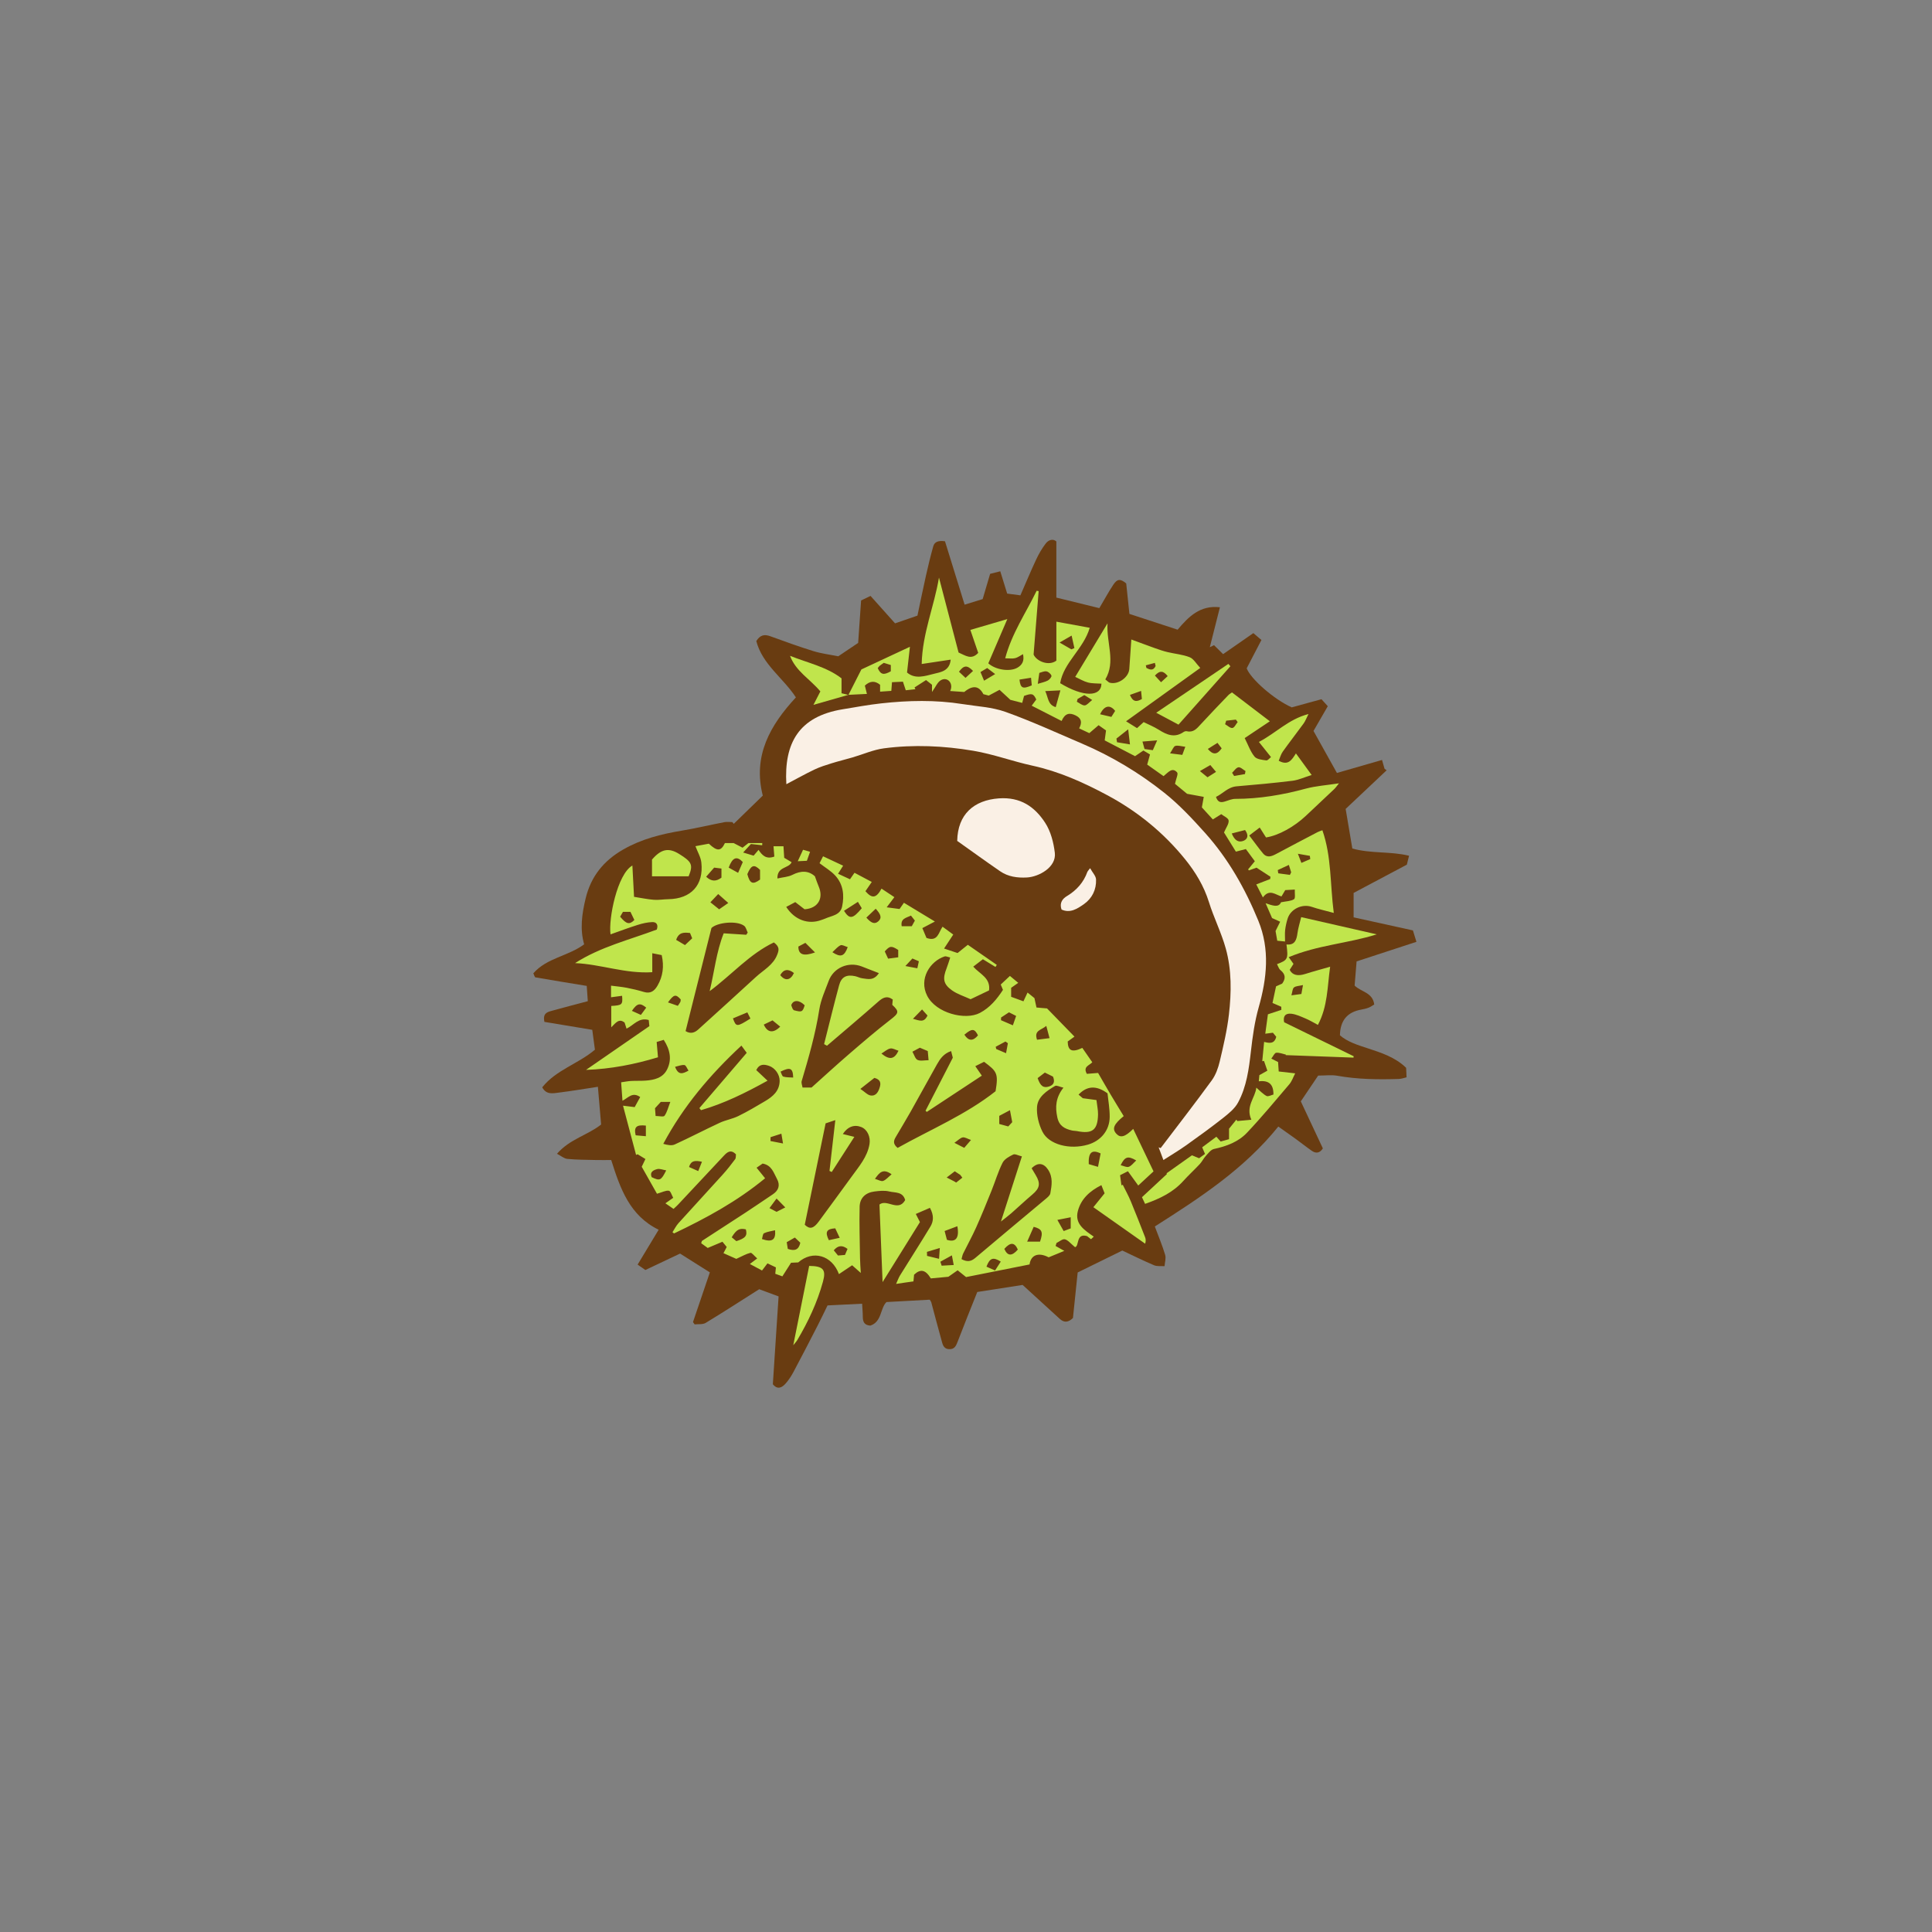 <svg version="1.1" id="svg" xmlns="http://www.w3.org/2000/svg" xmlns:xlink="http://www.w3.org/1999/xlink" x="0px" y="0px"
	 width="200px" height="200px" viewBox="0 0 200 200" enable-background="new 0 0 200 200" xml:space="preserve">
<rect x="0" y="0" width="200" height="200" fill="#808080" stroke="none"/>
<path class="stroke" fill="#693c11"  d="M141.536,108.503c-1.021-0.335-2.058-0.656-2.827-1.33c0.033-1.569,0.791-2.409,2.221-2.663
	c0.255-0.045,0.512-0.104,0.751-0.197c0.205-0.08,0.387-0.217,0.579-0.329c-0.154-1.25-1.357-1.291-2.03-1.957
	c0.066-0.819,0.135-1.661,0.204-2.503c2.095-0.686,4.138-1.354,6.195-2.026c-0.15-0.486-0.238-0.772-0.365-1.183
	c-2.018-0.445-4.095-0.902-6.138-1.352c0-0.996,0-1.82,0-2.529c1.886-1.001,3.688-1.958,5.51-2.925
	c0.061-0.247,0.116-0.466,0.229-0.923c-1.941-0.474-3.925-0.205-5.872-0.747c-0.227-1.346-0.461-2.735-0.692-4.101
	c1.43-1.347,2.836-2.672,4.243-3.998c-0.072-0.051-0.144-0.104-0.216-0.155c-0.085-0.297-0.17-0.594-0.262-0.914
	c-1.545,0.445-3.116,0.898-4.668,1.345c-0.869-1.558-1.635-2.93-2.425-4.347c0.46-0.798,0.978-1.694,1.479-2.563
	c-0.245-0.271-0.423-0.468-0.654-0.723c-1.007,0.276-2.049,0.562-3.076,0.844c-1.831-0.817-4.253-2.943-4.666-4.042
	c0.53-1.019,1.039-1.996,1.527-2.934c-0.286-0.243-0.505-0.429-0.837-0.711c-1.118,0.777-2.286,1.59-3.13,2.177
	c-0.388-0.383-0.664-0.655-0.94-0.928c-0.146,0.07-0.291,0.139-0.437,0.208c0.33-1.306,0.661-2.611,1.046-4.134
	c-2.074-0.237-3.262,1.003-4.378,2.321c-1.664-0.544-3.29-1.077-4.991-1.633c-0.105-1.001-0.218-2.081-0.331-3.154
	c-0.605-0.498-0.92-0.493-1.335,0.131c-0.493,0.743-0.918,1.53-1.448,2.427c-1.513-0.372-2.993-0.735-4.449-1.092
	c0-1.956,0-3.787,0-5.812c-0.333-0.298-0.79-0.194-1.109,0.225c-0.383,0.502-0.708,1.062-0.976,1.635
	c-0.569,1.215-1.084,2.454-1.636,3.718c-0.485-0.063-0.921-0.121-1.37-0.181c-0.236-0.761-0.463-1.494-0.715-2.308
	c-0.427,0.107-0.75,0.188-1.049,0.263c-0.275,0.929-0.521,1.76-0.773,2.614c-0.623,0.192-1.211,0.374-1.869,0.578
	c-0.709-2.29-1.375-4.443-2.031-6.562c-0.682-0.098-1.083,0.051-1.215,0.523c-0.285,1.012-0.532,2.037-0.762,3.063
	c-0.318,1.422-0.608,2.85-0.875,4.111c-0.899,0.31-1.582,0.545-2.317,0.799c-0.831-0.93-1.644-1.839-2.538-2.839
	c-0.33,0.158-0.666,0.318-0.978,0.468c-0.108,1.554-0.208,2.99-0.305,4.397c-0.727,0.489-1.427,0.959-2.06,1.384
	c-0.867-0.175-1.734-0.278-2.554-0.531c-1.509-0.467-2.997-1.006-4.481-1.547c-0.604-0.22-1.054-0.134-1.448,0.502
	c0.624,2.415,2.787,3.817,4.099,5.83c-2.672,2.886-4.477,6.049-3.427,10.167c-1.034,1.006-2.019,1.964-3.004,2.922
	c-0.05-0.06-0.101-0.121-0.151-0.18c-0.274,0-0.557-0.043-0.821,0.007c-1.484,0.286-2.956,0.639-4.446,0.886
	c-2.111,0.352-4.147,0.864-6.031,1.947c-2.018,1.16-3.334,2.77-3.887,5.064c-0.389,1.611-0.602,3.192-0.154,4.75
	c-1.675,1.243-3.87,1.401-5.26,3.001c0.092,0.187,0.136,0.405,0.215,0.418c1.725,0.302,3.455,0.581,5.313,0.885
	c0.029,0.415,0.065,0.939,0.11,1.582c-1.297,0.346-2.523,0.662-3.742,1.001c-0.452,0.125-0.946,0.257-0.747,1.142
	c1.595,0.265,3.252,0.54,4.952,0.822c0.095,0.706,0.185,1.378,0.275,2.057c-1.721,1.466-4.003,2.078-5.454,3.893
	c0.412,0.797,1.117,0.625,1.738,0.547c1.353-0.169,2.699-0.397,4.023-0.599c0.11,1.297,0.221,2.588,0.333,3.904
	c-1.377,1.101-3.226,1.489-4.569,3.03c0.423,0.218,0.736,0.498,1.074,0.531c0.963,0.093,1.936,0.091,2.906,0.114
	c0.558,0.013,1.116,0.002,1.635,0.002c0.939,2.987,1.93,5.769,4.911,7.216c-0.723,1.198-1.426,2.364-2.177,3.609
	c0.297,0.208,0.531,0.371,0.8,0.56c1.239-0.586,2.431-1.15,3.593-1.701c1.026,0.648,2.053,1.296,3.084,1.947
	c-0.591,1.741-1.169,3.443-1.747,5.145c0.057,0.08,0.114,0.16,0.171,0.24c0.385-0.045,0.841,0.027,1.142-0.155
	c1.854-1.122,3.671-2.301,5.542-3.487c0.613,0.227,1.294,0.479,2.007,0.744c-0.198,3.023-0.396,6.062-0.594,9.092
	c0.497,0.609,0.953,0.343,1.321-0.071c0.327-0.367,0.599-0.795,0.832-1.231c0.854-1.603,1.686-3.218,2.515-4.833
	c0.349-0.68,0.674-1.371,0.994-2.024c1.221-0.06,2.366-0.117,3.579-0.176c0.027,0.494,0.071,0.915,0.07,1.335
	c-0.001,0.516,0.143,0.888,0.776,0.932c1.206-0.386,1.018-1.801,1.675-2.439c1.58-0.086,3.051-0.167,4.482-0.245
	c0.086,0.145,0.138,0.2,0.155,0.265c0.351,1.301,0.684,2.606,1.052,3.901c0.118,0.414,0.176,0.919,0.788,0.954
	c0.583,0.033,0.734-0.36,0.906-0.811c0.631-1.652,1.296-3.291,2.018-5.106c1.641-0.255,3.38-0.526,4.695-0.73
	c1.461,1.334,2.651,2.412,3.831,3.501c0.485,0.449,0.915,0.368,1.378-0.079c0.163-1.568,0.326-3.141,0.489-4.713
	c1.561-0.767,3.098-1.522,4.619-2.269c1.144,0.536,2.201,1.064,3.289,1.522c0.318,0.135,0.721,0.07,1.085,0.097
	c0.028-0.394,0.168-0.821,0.062-1.175c-0.29-0.968-0.685-1.904-1.069-2.935c4.624-2.942,9.22-5.916,12.783-10.345
	c0.635,0.45,1.229,0.863,1.814,1.288c0.554,0.402,1.088,0.831,1.649,1.221c0.444,0.308,0.842,0.241,1.149-0.248
	c-0.758-1.616-1.516-3.231-2.283-4.868c0.654-0.971,1.248-1.852,1.798-2.669c0.74,0,1.372-0.09,1.968,0.016
	c2.114,0.378,4.24,0.402,6.372,0.335c0.285-0.009,0.568-0.118,0.81-0.171c-0.019-0.413-0.032-0.706-0.045-0.984
	C144.422,109.431,142.977,108.977,141.536,108.503z"/>
<path fill-rule="evenodd" clip-rule="evenodd" fill="#C0E54C" d="M67.989,96.229c0.187-0.518-0.053-0.79-0.462-0.775
	c-0.506,0.018-1.021,0.137-1.509,0.29c-0.942,0.297-1.868,0.647-2.816,0.981c-0.229-1.599,0.695-6.244,2.262-7.126
	c0.056,1.056,0.111,2.095,0.172,3.241c0.773,0.12,1.413,0.258,2.06,0.307c0.491,0.037,0.99-0.055,1.486-0.062
	c2.359-0.036,3.68-1.463,3.421-3.801c-0.061-0.552-0.38-1.075-0.609-1.688c0.471-0.088,0.948-0.177,1.387-0.258
	c0.86,0.812,1.253,0.795,1.663-0.063c0.309,0,0.635,0,0.904,0c0.334,0.173,0.633,0.328,0.922,0.479
	c0.237-0.188,0.401-0.317,0.606-0.479c0.453,0,0.943,0,1.434,0c-0.003,0.074-0.006,0.149-0.009,0.224
	c-0.352-0.039-0.704-0.079-1.164-0.129c-0.198,0.217-0.429,0.47-0.805,0.882c0.469,0.142,0.787,0.237,1.083,0.327
	c0.207-0.245,0.341-0.403,0.508-0.6c0.369,0.542,0.763,1.009,1.637,0.693c-0.025-0.308-0.052-0.642-0.086-1.068
	c0.32,0,0.682,0,1.031,0c0.027,0.421,0.051,0.807,0.076,1.195c0.282,0.168,0.522,0.311,0.768,0.457
	c-0.293,0.671-1.508,0.426-1.472,1.684c0.575-0.131,1.115-0.154,1.553-0.376c0.885-0.449,1.667-0.452,2.329,0.151
	c0.154,0.419,0.26,0.747,0.395,1.062c0.528,1.237-0.096,2.268-1.467,2.351c-0.273-0.211-0.57-0.441-0.96-0.742
	c-0.297,0.157-0.612,0.324-0.938,0.497c0.871,1.362,2.299,1.854,3.633,1.356c0.132-0.049,0.271-0.087,0.399-0.145
	c0.668-0.304,1.563-0.341,1.755-1.252c0.244-1.157,0.12-2.295-0.708-3.199c-0.45-0.491-1.054-0.841-1.629-1.284
	c0.075-0.147,0.199-0.391,0.364-0.715c0.705,0.33,1.378,0.645,2.078,0.973c-0.189,0.299-0.325,0.515-0.526,0.833
	c0.473,0.22,0.851,0.395,1.234,0.573c0.198-0.286,0.314-0.452,0.468-0.673c0.6,0.319,1.196,0.636,1.788,0.95
	c-0.256,0.374-0.465,0.679-0.656,0.957c0.694,0.806,1.129,0.719,1.666-0.266c0.45,0.299,0.895,0.594,1.33,0.883
	c-0.247,0.325-0.451,0.595-0.797,1.051c0.612,0.081,0.969,0.128,1.334,0.176c0.149-0.214,0.268-0.383,0.451-0.646
	c1.042,0.631,2.081,1.261,3.207,1.942c-0.476,0.25-0.847,0.444-1.299,0.681c0.177,0.42,0.317,0.754,0.427,1.016
	c1.186,0.433,1.244-0.569,1.666-1.161c0.404,0.297,0.775,0.57,1.106,0.813c-0.327,0.499-0.625,0.953-0.95,1.447
	c0.474,0.158,0.843,0.282,1.396,0.466c0.262-0.209,0.626-0.502,1.063-0.853c0.934,0.647,1.966,1.363,2.998,2.079
	c-0.045,0.072-0.091,0.143-0.136,0.215c-0.41-0.251-0.82-0.503-1.302-0.799c-0.329,0.251-0.631,0.483-0.999,0.766
	c0.681,0.777,1.813,1.158,1.634,2.462c-0.612,0.292-1.244,0.594-1.911,0.912c-0.668-0.31-1.368-0.52-1.929-0.922
	c-0.907-0.651-0.979-1.206-0.547-2.301c0.133-0.336,0.231-0.687,0.368-1.099c-0.276-0.058-0.448-0.153-0.575-0.111
	c-1.504,0.492-2.702,2.318-1.812,4.072c0.916,1.807,3.939,2.573,5.455,1.78c1.031-0.54,1.759-1.413,2.392-2.388
	c-0.08-0.191-0.151-0.362-0.23-0.552c0.3-0.281,0.602-0.564,0.95-0.891c0.273,0.227,0.539,0.448,0.863,0.717
	c-0.256,0.179-0.458,0.32-0.736,0.513c0,0.279,0,0.609,0,0.931c0.43,0.157,0.781,0.286,1.273,0.466
	c0.134-0.286,0.268-0.572,0.425-0.907c0.239,0.193,0.524,0.423,0.714,0.577c0.088,0.402,0.151,0.697,0.211,0.973
	c0.382,0.033,0.64,0.055,1.094,0.094c0.866,0.89,1.832,1.883,2.838,2.918c-0.311,0.224-0.514,0.371-0.702,0.506
	c0.025,0.967,0.448,1.166,1.514,0.662c0.335,0.482,0.68,0.979,1.032,1.487c-0.304,0.342-0.989,0.443-0.562,1.199
	c0.314-0.025,0.678-0.054,1.163-0.093c0.405,0.7,0.845,1.473,1.298,2.237c0.445,0.75,0.904,1.492,1.354,2.232
	c-1.033,0.835-1.229,1.318-0.762,1.826c0.42,0.456,0.902,0.347,1.746-0.505c0.714,1.494,1.399,2.929,2.103,4.4
	c-0.537,0.498-1.017,0.942-1.582,1.465c-0.354-0.49-0.665-0.919-1.07-1.479c-0.265,0.134-0.553,0.279-0.812,0.41
	c0.06,0.448,0.101,0.75,0.142,1.052c0.046-0.021,0.091-0.042,0.137-0.062c0.28,0.572,0.591,1.132,0.834,1.719
	c0.509,1.222,0.986,2.457,1.469,3.689c0.073,0.186,0.108,0.386,0.016,0.693c-1.773-1.25-3.548-2.5-5.361-3.778
	c0.354-0.438,0.752-0.932,1.162-1.44c-0.11-0.28-0.21-0.532-0.333-0.843c-1.208,0.604-2.112,1.433-2.437,2.684
	c-0.348,1.339,0.698,1.98,1.648,2.647c-0.112,0.104-0.191,0.177-0.286,0.265c-0.183-0.144-0.345-0.271-0.407-0.32
	c-1.18-0.342-0.783,1.052-1.247,1.144c-0.452-0.371-0.716-0.729-1.049-0.814c-0.241-0.062-0.574,0.239-0.866,0.379
	c-0.033,0.104-0.065,0.208-0.098,0.312c0.265,0.148,0.529,0.296,0.904,0.507c-0.652,0.269-1.149,0.473-1.62,0.667
	c-1.094-0.569-1.852-0.217-1.979,0.739c-2.197,0.437-4.436,0.882-6.571,1.307c-0.355-0.286-0.586-0.471-0.874-0.703
	c-0.333,0.233-0.63,0.441-0.959,0.672c-0.551,0.051-1.171,0.109-1.816,0.169c-0.536-0.887-1.055-1.026-1.733-0.386
	c-0.019,0.197-0.041,0.428-0.066,0.695c-0.281,0.04-0.558,0.077-0.833,0.117c-0.271,0.039-0.541,0.081-0.963,0.144
	c0.176-0.386,0.263-0.647,0.405-0.875c1.046-1.688,2.121-3.358,3.146-5.059c0.327-0.543,0.382-1.162-0.048-1.941
	c-0.477,0.207-0.951,0.412-1.462,0.633c0.172,0.338,0.263,0.518,0.428,0.841c-1.238,1.989-2.507,4.029-3.868,6.215
	c-0.111-2.78-0.216-5.398-0.322-8.032c0.775-0.614,1.953,0.807,2.661-0.462c-0.245-0.896-1.056-0.744-1.637-0.889
	c-0.49-0.122-1.043-0.064-1.557,0.003c-0.912,0.118-1.498,0.665-1.521,1.576c-0.043,1.773,0.016,3.549,0.041,5.324
	c0.007,0.47,0.047,0.94,0.079,1.53c-0.317-0.281-0.556-0.494-0.896-0.795c-0.433,0.291-0.893,0.6-1.365,0.916
	c-0.729-1.967-2.709-2.52-4.216-1.211c-0.182,0.008-0.392,0.018-0.742,0.034c-0.258,0.404-0.556,0.871-0.899,1.408
	c-0.225-0.082-0.481-0.175-0.735-0.267c0.022-0.213,0.04-0.392,0.066-0.66c-0.288-0.138-0.58-0.278-0.872-0.418
	c-0.221,0.289-0.362,0.473-0.566,0.74c-0.404-0.216-0.809-0.433-1.258-0.674c0.238-0.18,0.433-0.328,0.76-0.575
	c-0.328-0.283-0.558-0.614-0.702-0.58c-0.44,0.104-0.846,0.347-1.462,0.625c-0.268-0.119-0.777-0.346-1.328-0.59
	c0.113-0.215,0.205-0.392,0.335-0.641c-0.133-0.164-0.271-0.333-0.441-0.542c-0.487,0.205-0.937,0.395-1.526,0.643
	c-0.18-0.131-0.441-0.321-0.675-0.492c0.058-0.162,0.061-0.226,0.092-0.246c1.503-0.979,3.012-1.948,4.512-2.931
	c0.945-0.619,1.876-1.26,2.816-1.888c0.614-0.41,0.773-0.963,0.423-1.596c-0.343-0.62-0.527-1.411-1.484-1.584
	c-0.164,0.113-0.371,0.255-0.625,0.43c0.285,0.353,0.543,0.671,0.883,1.092c-2.902,2.396-6.115,4.135-9.427,5.711
	c-0.054-0.042-0.107-0.083-0.162-0.125c0.204-0.312,0.369-0.659,0.616-0.933c1.519-1.685,3.062-3.348,4.582-5.032
	c0.458-0.507,0.882-1.047,1.289-1.595c0.096-0.129,0.062-0.354,0.083-0.502c-0.524-0.547-0.9-0.233-1.239,0.128
	c-1.588,1.687-3.166,3.382-4.75,5.072c-0.127,0.136-0.27,0.258-0.471,0.449c-0.27-0.186-0.527-0.363-0.843-0.581
	c0.282-0.198,0.483-0.339,0.81-0.568c-0.149-0.259-0.268-0.704-0.451-0.732c-0.322-0.05-0.683,0.155-1.231,0.311
	c-0.469-0.83-1.031-1.825-1.579-2.795c0.137-0.287,0.237-0.494,0.383-0.8c-0.279-0.17-0.544-0.332-0.809-0.494
	c-0.053,0.023-0.105,0.047-0.158,0.071c-0.445-1.678-0.89-3.356-1.352-5.099c0.447,0.055,0.782,0.097,1.206,0.149
	c0.199-0.362,0.386-0.702,0.572-1.042c-0.804-0.561-1.207,0.057-1.835,0.384c-0.048-0.662-0.09-1.248-0.138-1.911
	c0.396-0.055,0.713-0.122,1.035-0.14c0.497-0.027,0.997,0,1.493-0.035c0.901-0.063,1.783-0.273,2.225-1.147
	c0.523-1.037,0.313-2.058-0.343-3.073c-0.218,0.065-0.43,0.129-0.732,0.221c0.044,0.514,0.085,0.992,0.136,1.584
	c-2.416,0.73-4.868,1.215-7.447,1.303c2.175-1.501,4.35-3.002,6.556-4.526c-0.025-0.246-0.045-0.44-0.065-0.635
	c-1.025-0.302-1.548,0.533-2.299,0.894c-0.073-0.229-0.135-0.422-0.201-0.63c-0.584-0.464-0.912,0.023-1.381,0.492
	c0-0.822,0-1.515,0-2.213c1.125-0.067,1.2-0.125,1.122-1.05c-0.376,0.05-0.747,0.1-1.144,0.153c0-0.313,0-0.674,0-1.202
	c0.589,0.077,1.114,0.119,1.628,0.219c0.601,0.117,1.198,0.258,1.783,0.435c0.686,0.208,1.091-0.123,1.401-0.658
	c0.56-0.965,0.692-1.993,0.433-3.16c-0.273-0.055-0.552-0.11-0.977-0.194c0,0.704,0,1.291,0,1.964
	c-2.786,0.177-5.331-0.83-7.991-0.941C62.152,98.02,65.158,97.292,67.989,96.229z M85.609,108.254c-0.1-0.056-0.2-0.112-0.299-0.168
	c0.515-2.031,1.008-4.068,1.554-6.09c0.235-0.873,0.763-1.134,1.663-0.942c0.253,0.054,0.492,0.193,0.745,0.221
	c0.553,0.062,1.166,0.288,1.71-0.537c-0.654-0.255-1.215-0.478-1.779-0.693c-1.376-0.528-2.911,0.128-3.416,1.493
	c-0.361,0.975-0.814,1.947-0.972,2.96c-0.395,2.53-1.098,4.973-1.825,7.415c-0.059,0.199,0.056,0.449,0.089,0.669
	c0.365,0,0.6,0,0.93,0c1.258-1.125,2.543-2.309,3.866-3.449c1.411-1.217,2.825-2.433,4.297-3.572c0.873-0.675,0.954-0.84,0.194-1.54
	c0.018-0.194,0.035-0.376,0.052-0.553c-0.615-0.438-1.037-0.189-1.517,0.235C89.158,105.243,87.377,106.741,85.609,108.254z
	 M70.971,106.74c0.492,0.302,0.918,0.188,1.302-0.16c1.997-1.811,3.997-3.618,5.979-5.444c0.784-0.722,1.789-1.223,2.209-2.317
	c0.174-0.453,0.27-0.798-0.35-1.259c-2.501,1.19-4.37,3.353-6.648,5.046c0.486-1.999,0.69-4.067,1.453-5.989
	c0.871,0.056,1.604,0.103,2.337,0.15c0.05-0.076,0.1-0.152,0.15-0.228c-0.121-0.239-0.18-0.56-0.372-0.701
	c-0.78-0.571-2.793-0.344-3.382,0.229C72.735,99.714,71.854,103.222,70.971,106.74z M72.57,114.925
	c-0.057-0.071-0.114-0.143-0.171-0.213c1.609-1.878,3.219-3.757,4.902-5.723c-0.167-0.228-0.334-0.456-0.55-0.749
	c-3.264,3.037-6.011,6.281-8.088,10.17c0.442,0.127,0.866,0.211,1.184,0.066c1.568-0.718,3.098-1.519,4.662-2.246
	c0.614-0.285,1.311-0.396,1.917-0.693c0.952-0.467,1.87-1.007,2.782-1.55c0.792-0.471,1.479-1.038,1.502-2.083
	c0.015-0.652-0.467-1.359-1.115-1.572c-0.501-0.164-0.976-0.22-1.308,0.443c0.345,0.325,0.692,0.651,1.168,1.098
	C77.142,113.157,74.942,114.234,72.57,114.925z M98.46,108.807c-0.773,0.259-1.142,0.803-1.463,1.372
	c-0.917,1.624-1.806,3.263-2.721,4.888c-0.5,0.886-1.03,1.754-1.544,2.633c-0.204,0.349-0.344,0.695,0.188,1.13
	c3.424-1.912,7.065-3.437,10.141-5.866c0.305-1.847,0.15-2.05-1.19-3.046c-0.258,0.129-0.539,0.268-0.907,0.451
	c0.288,0.42,0.518,0.754,0.675,0.983c-1.927,1.269-3.812,2.511-5.698,3.753c-0.043-0.042-0.086-0.083-0.129-0.125
	c0.925-1.797,1.85-3.595,2.822-5.486C98.606,109.384,98.55,109.161,98.46,108.807z M105.786,119.709
	c-0.377-0.09-0.709-0.285-0.901-0.191c-0.415,0.201-0.91,0.473-1.1,0.853c-0.464,0.924-0.758,1.933-1.147,2.897
	c-0.512,1.27-1.025,2.541-1.585,3.791c-0.411,0.917-0.902,1.799-1.345,2.703c-0.085,0.174-0.112,0.375-0.172,0.582
	c0.567,0.305,0.968,0.264,1.421-0.121c2.417-2.051,4.86-4.07,7.288-6.108c0.194-0.162,0.446-0.365,0.485-0.582
	c0.148-0.831,0.294-1.659-0.24-2.459c-0.452-0.677-1.055-0.785-1.695-0.135c0.135,0.227,0.277,0.468,0.421,0.707
	c0.526,0.872,0.422,1.362-0.354,2.017c-0.74,0.624-1.442,1.292-2.17,1.93c-0.318,0.278-0.66,0.529-1.076,0.859
	C104.351,124.17,105.035,122.042,105.786,119.709z M83.308,126.783c0.505,0.494,0.907,0.415,1.454-0.336
	c1.14-1.564,2.3-3.113,3.43-4.685c0.741-1.029,1.594-1.999,1.818-3.319c0.126-0.74-0.217-1.513-0.84-1.767
	c-0.719-0.292-1.416-0.057-1.922,0.718c0.37,0.091,0.708,0.174,1.193,0.294c-0.814,1.265-1.578,2.45-2.34,3.635
	c-0.078-0.036-0.155-0.072-0.233-0.108c0.193-1.689,0.387-3.378,0.603-5.26c-0.496,0.165-0.805,0.268-1.004,0.334
	C84.736,119.84,84.033,123.257,83.308,126.783z M113.505,113.878c0.068,0.593,0.17,1.037,0.163,1.48
	c-0.029,1.629-0.591,2.056-2.199,1.729c-0.161-0.033-0.333-0.02-0.493-0.058c-0.749-0.174-1.329-0.459-1.521-1.353
	c-0.231-1.075-0.179-2.046,0.631-3.08c-0.392-0.089-0.708-0.272-0.864-0.18c-0.861,0.507-1.788,1.123-1.868,2.16
	c-0.065,0.846,0.175,1.809,0.561,2.578c0.677,1.35,2.84,1.884,4.702,1.34c1.335-0.39,2.241-1.464,2.258-2.852
	c0.01-0.861-0.151-1.724-0.223-2.458c-1.16-0.855-2.134-0.779-3,0.131c0.179,0.15,0.355,0.3,0.44,0.372
	C112.62,113.76,113.025,113.814,113.505,113.878z M89.065,112.723c0.465,0.312,0.743,0.633,1.062,0.68
	c0.574,0.084,0.816-0.405,0.951-0.872c0.109-0.376,0.11-0.769-0.562-0.95C90.161,111.86,89.731,112.198,89.065,112.723z
	 M78.68,90.049c-0.618-0.61-0.914-0.508-1.317,0.44c0.259,0.986,0.563,1.122,1.317,0.564C78.68,90.748,78.68,90.428,78.68,90.049z
	 M67.869,115.527c0.354,0,0.824,0.119,0.924-0.023c0.269-0.38,0.379-0.872,0.599-1.436c-0.485,0-0.751,0-0.985,0
	c-0.224,0.244-0.411,0.449-0.601,0.656C67.823,114.947,67.84,115.154,67.869,115.527z M108.162,111.032
	c-0.265,0.204-0.517,0.397-0.747,0.574c0.285,0.832,0.606,1.055,1.185,0.866c0.519-0.17,0.612-0.524,0.405-1.023
	C108.759,111.327,108.508,111.203,108.162,111.032z M107.665,128.531c0.342-0.996,0.221-1.304-0.657-1.532
	c-0.187,0.424-0.384,0.873-0.675,1.532C106.966,128.531,107.336,128.531,107.665,128.531z M94.452,108.872
	c0.188,0.323,0.288,0.735,0.528,0.848c0.299,0.14,0.715,0.033,1.146,0.033c-0.038-0.422-0.06-0.671-0.084-0.948
	c-0.297-0.125-0.552-0.233-0.82-0.346C94.996,108.58,94.794,108.688,94.452,108.872z M103.444,116.355
	c0.345,0.094,0.63,0.171,0.93,0.253c0.168-0.18,0.306-0.328,0.412-0.441c-0.076-0.401-0.139-0.732-0.235-1.242
	c-0.413,0.219-0.786,0.418-1.107,0.588C103.444,115.85,103.444,116.056,103.444,116.355z M98.024,128.343
	c0.9,0.295,1.311-0.164,1.081-1.405c-0.454,0.17-0.874,0.328-1.319,0.496C97.886,127.818,97.95,128.062,98.024,128.343z
	 M88.811,93.358c-0.526,0.339-0.984,0.633-1.441,0.928c0.587,0.914,0.912,0.843,1.84-0.266
	C89.123,93.877,89.029,93.723,88.811,93.358z M113.665,120.792c0.114-0.587,0.195-1.002,0.271-1.387
	c-0.907-0.447-1.283-0.102-1.229,1.104C112.954,120.582,113.238,120.666,113.665,120.792z M73.928,89.815
	c-0.302,0.345-0.555,0.634-0.827,0.945c0.562,0.522,1.053,0.493,1.583,0.092c0-0.295,0-0.588,0-0.941
	C74.422,89.878,74.199,89.85,73.928,89.815z M75.391,93.476c-0.418-0.371-0.675-0.6-1.043-0.926
	c-0.283,0.299-0.522,0.552-0.809,0.855c0.358,0.287,0.59,0.472,0.907,0.727C74.741,93.927,75.015,93.736,75.391,93.476z
	 M76.896,89.238c-0.627-0.66-1.069-0.484-1.463,0.577c0.269,0.148,0.554,0.307,0.976,0.54
	C76.601,89.914,76.756,89.558,76.896,89.238z M77.683,105.44c-0.08-0.161-0.164-0.33-0.318-0.639c-0.53,0.22-1.013,0.422-1.49,0.621
	C76.202,106.328,76.276,106.324,77.683,105.44z M70.911,97.835c0.301-0.284,0.517-0.488,0.745-0.703
	c-0.085-0.208-0.153-0.375-0.224-0.548c-0.605-0.066-1.162-0.11-1.436,0.712C70.282,97.465,70.567,97.632,70.911,97.835z
	 M84.369,98.597c-0.386-0.386-0.701-0.699-0.997-0.994c-0.344,0.182-0.545,0.289-0.725,0.384
	C82.645,98.811,83.158,99.03,84.369,98.597z M109.459,126.285c0.306,0.542,0.475,0.842,0.652,1.155
	c0.295-0.113,0.487-0.187,0.728-0.278c0-0.335,0-0.65,0-1.151C110.418,126.094,110.058,126.166,109.459,126.285z M77.209,127.262
	c-0.659-0.148-0.976,0.02-1.464,0.822c0.162,0.134,0.333,0.275,0.482,0.399C77.181,128.177,77.386,127.913,77.209,127.262z
	 M67.462,121.86c0.846,0.405,0.971,0.359,1.504-0.703c-0.356-0.058-0.673-0.2-0.935-0.131
	C67.665,121.123,67.231,121.306,67.462,121.86z M92.984,98.34c-0.713-0.456-0.873-0.437-1.393,0.152
	c0.096,0.207,0.201,0.434,0.345,0.746c0.366-0.048,0.708-0.093,1.048-0.138C92.984,98.769,92.984,98.563,92.984,98.34z
	 M81.442,128.59c0.044,0.275,0.079,0.494,0.111,0.695c0.697,0.241,1.131,0.121,1.295-0.638c-0.177-0.169-0.357-0.341-0.564-0.538
	C82.002,128.27,81.76,128.408,81.442,128.59z M64.196,94.896c0.65,0.778,0.96,0.85,1.473,0.341c-0.13-0.27-0.27-0.558-0.407-0.844
	c-0.286,0-0.517,0-0.773,0C64.394,94.557,64.303,94.714,64.196,94.896z M79.067,106.064c0.378,0.85,0.99,0.923,1.699,0.214
	c-0.268-0.218-0.526-0.431-0.793-0.649C79.655,105.782,79.385,105.912,79.067,106.064z M104.451,104.794
	c-0.271,0.177-0.545,0.357-0.82,0.537c-0.002,0.093-0.005,0.186-0.008,0.28c0.396,0.17,0.792,0.341,1.229,0.53
	c0.154-0.442,0.244-0.701,0.338-0.972C104.956,105.05,104.769,104.955,104.451,104.794z M93.013,108.773
	c-0.301-0.092-0.598-0.283-0.849-0.233c-0.311,0.061-0.583,0.321-0.92,0.524C92.086,109.752,92.582,109.667,93.013,108.773z
	 M108.648,107.468c-0.134-0.505-0.217-0.815-0.336-1.266c-0.538,0.452-1.297,0.452-0.959,1.431
	C107.726,107.585,108.104,107.538,108.648,107.468z M66.86,117.62c0-0.443,0-0.777,0-1.099c-0.982-0.11-1.257,0.146-1.057,1.005
	C66.095,117.552,66.423,117.582,66.86,117.62z M80.235,127.355c-0.399,0.099-0.799,0.143-1.141,0.308
	c-0.138,0.066-0.149,0.396-0.216,0.602C79.917,128.624,80.329,128.366,80.235,127.355z M86.464,127.157
	c-0.899,0.053-1.086,0.377-0.66,1.226c0.317-0.07,0.665-0.146,1.121-0.246C86.716,127.693,86.583,127.412,86.464,127.157z
	 M87.756,98.045c-0.278-0.08-0.573-0.27-0.743-0.191c-0.309,0.145-0.542,0.448-0.844,0.719
	C87.029,99.134,87.402,99.013,87.756,98.045z M94.384,95.885c0.095-0.171,0.205-0.37,0.324-0.587
	c-0.145-0.185-0.269-0.342-0.407-0.518c-0.48,0.244-1.103,0.292-0.957,1.105C93.703,95.885,94.02,95.885,94.384,95.885z
	 M90.653,94.071c-0.358,0.341-0.659,0.627-0.967,0.919c0.476,0.548,0.852,0.735,1.244,0.378
	C91.333,95.003,91.15,94.615,90.653,94.071z M83.301,104.07c-0.556-0.576-1.197-0.59-1.391-0.01c0.036,0.097,0.077,0.23,0.135,0.356
	c0.028,0.062,0.087,0.11,0.127,0.159C83.011,104.8,83.08,104.771,83.301,104.07z M102.119,131.124c0.3,0.134,0.57,0.255,0.889,0.398
	c0.233-0.364,0.411-0.643,0.59-0.922C102.808,130.104,102.464,130.214,102.119,131.124z M81.291,124.991
	c-0.335-0.342-0.585-0.599-0.901-0.92c-0.287,0.388-0.485,0.655-0.735,0.993c0.312,0.163,0.513,0.268,0.737,0.385
	C80.651,125.316,80.894,125.192,81.291,124.991z M116.008,120.622c0.307,0.071,0.617,0.244,0.84,0.167
	c0.278-0.096,0.485-0.399,0.774-0.658C116.755,119.627,116.45,119.728,116.008,120.622z M92.298,121.561
	c-0.896-0.636-1.254-0.188-1.724,0.475c0.347,0.098,0.644,0.286,0.846,0.213C91.72,122.141,91.952,121.847,92.298,121.561z
	 M103.967,129.285c0.336,0.762,0.788,0.772,1.398,0.071C105.035,128.596,104.6,128.563,103.967,129.285z M82.188,100.728
	c-0.595-0.477-1.081-0.391-1.416,0.215C81.269,101.577,81.829,101.505,82.188,100.728z M97.289,129.192
	c-0.538,0.163-0.935,0.282-1.332,0.402c0.003,0.139,0.008,0.277,0.012,0.416c0.386,0.094,0.773,0.188,1.242,0.303
	C97.239,129.9,97.254,129.696,97.289,129.192z M99.833,107.111c0.426,0.672,0.9,0.685,1.406,0.07
	C100.885,106.464,100.622,106.444,99.833,107.111z M66.898,104.311c-0.635-0.523-0.938-0.465-1.484,0.333
	c0.308,0.138,0.59,0.265,0.931,0.418C66.563,104.766,66.732,104.536,66.898,104.311z M87.737,129.286
	c-0.552-0.414-0.987-0.368-1.425,0.146c0.156,0.192,0.288,0.353,0.437,0.538c0.236-0.02,0.464-0.039,0.722-0.06
	C87.563,129.693,87.642,129.509,87.737,129.286z M82.111,111.547c-0.029-0.99-0.312-1.103-1.308-0.612
	c0.094,0.18,0.152,0.473,0.287,0.515C81.405,111.545,81.758,111.521,82.111,111.547z M98.799,118.303
	c0.469,0.242,0.723,0.372,1.016,0.523c0.221-0.257,0.397-0.462,0.702-0.817c-0.37-0.125-0.634-0.306-0.857-0.265
	C99.406,117.792,99.188,118.038,98.799,118.303z M72.666,120.266c-0.722-0.162-1.138-0.119-1.338,0.541
	c0.288,0.128,0.553,0.246,0.953,0.424C72.417,120.889,72.526,120.616,72.666,120.266z M97.347,130.612
	c0.044,0.137,0.088,0.274,0.132,0.411c0.387-0.022,0.774-0.043,1.25-0.07c-0.074-0.388-0.11-0.581-0.19-1
	C98.065,130.214,97.706,130.413,97.347,130.612z M104.147,109.028c0.08-0.442,0.134-0.737,0.188-1.033
	c-0.083-0.06-0.167-0.119-0.25-0.178c-0.337,0.182-0.675,0.364-1.012,0.546c0.02,0.078,0.039,0.156,0.058,0.233
	C103.395,108.708,103.66,108.821,104.147,109.028z M71.275,110.831c-0.151-0.22-0.266-0.558-0.421-0.577
	c-0.298-0.038-0.619,0.105-0.971,0.182C70.223,111.331,70.663,111.164,71.275,110.831z M96.014,105.126
	c-0.135-0.15-0.299-0.333-0.563-0.628c-0.376,0.386-0.605,0.622-0.943,0.968C95.196,105.649,95.653,105.906,96.014,105.126z
	 M79.767,117.719c-0.002,0.134-0.004,0.268-0.006,0.4c0.379,0.074,0.758,0.149,1.297,0.254c-0.076-0.456-0.111-0.665-0.17-1.015
	C80.451,117.499,80.109,117.609,79.767,117.719z M69.15,103.768c0.372,0.13,0.698,0.244,1.017,0.355
	c0.14-0.211,0.218-0.3,0.262-0.404c0.035-0.082,0.028-0.181,0.039-0.258C69.958,102.893,69.761,102.922,69.15,103.768z
	 M98.836,121.25c-0.256,0.198-0.493,0.381-0.836,0.646c0.36,0.185,0.577,0.296,0.794,0.407c0.062,0.039,0.125,0.078,0.188,0.116
	c0.213-0.168,0.427-0.337,0.641-0.506c-0.074-0.098-0.148-0.196-0.222-0.293C99.233,121.51,99.065,121.4,98.836,121.25z
	 M93.724,100.004c0.544,0.103,0.866,0.163,1.238,0.233c0.067-0.307,0.109-0.502,0.158-0.727c-0.241-0.104-0.429-0.185-0.667-0.288
	C94.257,99.433,94.072,99.631,93.724,100.004z"/>
<path fill-rule="evenodd" clip-rule="evenodd" fill="#C0E54C" d="M87.828,71.941c0.414-0.814,0.827-1.628,1.341-2.64
	c1.504-0.702,3.186-1.487,5.026-2.346c-0.107,0.956-0.196,1.743-0.299,2.664c0.853,0.73,1.872,0.356,2.79,0.132
	c0.692-0.169,1.619-0.285,1.729-1.466c-1.029,0.155-1.97,0.297-3.002,0.452c0.067-3.165,1.299-5.979,1.789-8.946
	c0.678,2.594,1.356,5.188,2.028,7.757c0.707,0.3,1.315,0.815,2.034,0.038c-0.256-0.749-0.52-1.521-0.813-2.378
	c1.282-0.375,2.503-0.732,3.827-1.12c-0.707,1.645-1.352,3.146-1.968,4.581c0.792,0.707,2.262,0.881,3.007,0.454
	c0.498-0.286,0.741-0.706,0.584-1.406c-0.303,0.16-0.546,0.352-0.819,0.416c-0.289,0.068-0.606,0.015-1.025,0.015
	c0.679-2.571,2.144-4.7,3.256-6.991c0.069,0.012,0.138,0.024,0.208,0.037c-0.165,2.061-0.33,4.122-0.524,6.565
	c0.305,0.694,1.566,1.224,2.358,0.63c0-1.294,0-2.61,0-4.033c1.151,0.211,2.292,0.419,3.454,0.632
	c-0.646,2.206-2.696,3.572-3.061,5.735c2.397,1.457,4.243,1.438,4.274,0.051c-0.464-0.034-0.946-0.007-1.392-0.121
	c-0.446-0.114-0.855-0.371-1.324-0.584c1.11-1.84,2.187-3.623,3.344-5.541c-0.127,2.042,0.873,3.963-0.228,5.804
	c0.26,0.202,0.341,0.309,0.444,0.338c0.853,0.243,1.973-0.533,2.038-1.409c0.072-0.963,0.133-1.927,0.21-3.061
	c0.859,0.316,1.658,0.618,2.461,0.904c0.422,0.15,0.848,0.296,1.283,0.4c0.766,0.184,1.576,0.247,2.299,0.534
	c0.408,0.162,0.679,0.67,1.093,1.107c-2.52,1.812-5,3.594-7.681,5.522c0.519,0.324,0.836,0.522,1.137,0.71
	c0.268-0.245,0.422-0.387,0.683-0.625c0.501,0.25,1.067,0.475,1.572,0.796c0.83,0.528,1.642,0.866,2.565,0.229
	c0.089-0.062,0.233-0.102,0.334-0.078c0.681,0.16,1.034-0.277,1.43-0.709c0.941-1.028,1.912-2.029,2.875-3.037
	c0.096-0.099,0.223-0.167,0.37-0.275c1.306,0.997,2.602,1.985,3.918,2.989c-0.725,0.484-1.591,1.063-2.604,1.741
	c0.368,0.725,0.595,1.402,1.019,1.917c0.232,0.281,0.791,0.333,1.216,0.392c0.155,0.021,0.349-0.238,0.488-0.342
	c-0.447-0.56-0.802-1.005-1.252-1.569c1.777-0.927,3.064-2.354,5.134-2.889c-0.221,0.433-0.327,0.731-0.505,0.977
	c-0.71,0.978-1.456,1.929-2.157,2.913c-0.196,0.275-0.284,0.627-0.421,0.945c0.987,0.544,1.347-0.076,1.782-0.759
	c0.559,0.767,1.056,1.45,1.628,2.236c-0.78,0.242-1.37,0.521-1.984,0.596c-1.921,0.235-3.85,0.414-5.779,0.575
	c-0.911,0.076-1.422,0.759-2.142,1.096c0.211,0.633,0.561,0.587,0.957,0.465c0.344-0.106,0.697-0.262,1.046-0.262
	c2.479,0,4.887-0.409,7.276-1.054c1.056-0.285,2.17-0.356,3.453-0.554c-0.233,0.289-0.339,0.455-0.478,0.586
	c-0.979,0.929-1.965,1.849-2.945,2.775c-1.189,1.124-2.833,2.047-4.128,2.241c-0.158-0.249-0.376-0.591-0.653-1.027
	c-0.448,0.34-0.737,0.561-1.083,0.824c0.525,0.689,0.95,1.282,1.413,1.842c0.429,0.52,0.91,0.32,1.403,0.055
	c1.415-0.76,2.84-1.502,4.263-2.247c0.142-0.074,0.298-0.118,0.492-0.192c0.958,2.738,0.789,5.569,1.179,8.559
	c-0.87-0.236-1.59-0.396-2.284-0.631c-0.994-0.336-2.183,0.217-2.496,1.228c-0.118,0.382-0.208,0.778-0.254,1.174
	c-0.042,0.367-0.009,0.743-0.009,1.187c-0.261-0.027-0.53-0.055-0.808-0.083c-0.065-0.373-0.127-0.719-0.176-1
	c0.166-0.337,0.31-0.627,0.477-0.965c-0.343-0.156-0.554-0.251-0.838-0.38c-0.187-0.43-0.398-0.916-0.668-1.536
	c0.742,0.257,1.355,0.479,1.594-0.097c0.566-0.115,1.027-0.11,1.349-0.318c0.158-0.102,0.059-0.601,0.08-0.998
	c-0.442,0.025-0.717,0.041-0.991,0.056c-0.138,0.233-0.256,0.433-0.388,0.656c-0.631-0.175-1.249-0.817-1.926,0.1
	c-0.271-0.534-0.483-0.95-0.685-1.346c0.555-0.214,0.998-0.385,1.439-0.556c0.011-0.079,0.021-0.157,0.033-0.235
	c-0.486-0.316-0.971-0.632-1.446-0.941c-0.295,0.105-0.544,0.194-0.793,0.283c-0.025-0.037-0.05-0.073-0.075-0.11
	c0.227-0.275,0.455-0.55,0.693-0.84c-0.342-0.464-0.619-0.841-0.929-1.261c-0.321,0.083-0.608,0.159-1.031,0.269
	c-0.425-0.684-0.878-1.415-1.231-1.985c0.21-0.496,0.52-0.888,0.479-1.239c-0.029-0.257-0.519-0.46-0.765-0.657
	c-0.372,0.233-0.589,0.37-0.869,0.546c-0.385-0.422-0.761-0.833-1.137-1.246c0.058-0.319,0.115-0.643,0.196-1.09
	c-0.578-0.106-1.047-0.192-1.73-0.318c-0.364-0.301-0.906-0.75-1.249-1.033c0.107-0.515,0.361-1.027,0.22-1.183
	c-0.513-0.566-0.906-0.013-1.403,0.389c-0.554-0.391-1.138-0.804-1.693-1.196c0.109-0.395,0.19-0.688,0.291-1.048
	c-0.228-0.136-0.439-0.262-0.684-0.408c-0.277,0.188-0.527,0.357-0.865,0.585c-0.993-0.517-2.036-1.06-3.141-1.635
	c0.04-0.299,0.078-0.591,0.137-1.031c-0.202-0.143-0.468-0.33-0.769-0.541c-0.348,0.297-0.63,0.539-0.961,0.822
	c-0.322-0.15-0.673-0.315-1.053-0.493c0.338-0.632,0.231-1.05-0.368-1.342c-0.616-0.3-1.089-0.242-1.447,0.576
	c-1.038-0.53-2.042-1.043-3.096-1.582c0.191-0.258,0.336-0.455,0.473-0.64c-0.295-0.624-0.448-0.668-1.266-0.371
	c-0.054,0.209-0.112,0.429-0.188,0.721c-0.483-0.125-0.933-0.241-1.228-0.317c-0.442-0.409-0.776-0.719-1.12-1.037
	c-0.417,0.223-0.745,0.398-1.119,0.598c-0.152-0.04-0.357-0.095-0.554-0.147c-0.455-0.873-1.093-0.957-1.98-0.227
	c-0.448-0.031-0.938-0.064-1.456-0.1c0.383-0.802-0.302-1.528-0.984-1.108c-0.344,0.212-0.526,0.688-0.899,1.209
	c0-0.398,0-0.574,0-0.75c-0.186-0.146-0.35-0.275-0.615-0.484c-0.386,0.248-0.79,0.507-1.193,0.765c0.03,0.06,0.06,0.121,0.09,0.181
	c-0.323,0.035-0.646,0.071-0.996,0.109c-0.087-0.263-0.16-0.483-0.295-0.889c-0.342,0.017-0.737,0.035-1.132,0.054
	c-0.03,0.381-0.048,0.613-0.07,0.899c-0.387,0.027-0.754,0.053-1.162,0.081c0-0.268,0-0.471,0-0.713
	c-0.553-0.45-1.058-0.396-1.578,0.087c0.066,0.264,0.127,0.509,0.215,0.86c-0.674,0.034-1.299,0.064-1.924,0.095L87.828,71.941z
	 M108.204,71.543c0.337,0.741,0.262,1.397,1.084,1.661c0.154-0.553,0.287-1.034,0.483-1.738
	C109.192,71.495,108.8,71.514,108.204,71.543z M127.51,86.28c0.313,0.776,0.742,0.954,1.224,0.757
	c0.406-0.167,0.567-0.543,0.156-1.112C128.488,86.028,128.04,86.144,127.51,86.28z M107.43,70.793
	c0.413-0.131,0.756-0.194,1.048-0.351c0.174-0.093,0.409-0.384,0.368-0.497c-0.07-0.193-0.318-0.412-0.521-0.446
	c-0.241-0.04-0.513,0.104-0.736,0.16C107.531,70.071,107.489,70.368,107.43,70.793z M115.572,76.457
	c0.021,0.127,0.042,0.254,0.063,0.38c0.379,0.063,0.758,0.126,1.339,0.223c-0.068-0.575-0.112-0.945-0.186-1.561
	C116.249,75.924,115.91,76.19,115.572,76.457z M90.862,69.165c0.311,0.682,0.614,0.745,1.354,0.327c0-0.198,0-0.4,0-0.649
	c-0.261-0.08-0.499-0.153-0.728-0.225c-0.166,0.118-0.305,0.207-0.43,0.311C90.989,68.986,90.94,69.07,90.862,69.165z
	 M115.439,73.592c-0.518-0.665-1.121-0.585-1.557,0.348c0.422,0.098,0.808,0.188,1.168,0.272
	C115.226,73.933,115.335,73.758,115.439,73.592z M106.808,70.95c-0.021-0.222-0.041-0.436-0.075-0.79
	c-0.46,0.073-0.832,0.132-1.197,0.191C105.639,71.254,105.87,71.355,106.808,70.95z M110.906,67.219
	c0.104-0.043,0.209-0.086,0.314-0.13c-0.08-0.363-0.16-0.726-0.286-1.294c-0.496,0.287-0.786,0.454-1.247,0.72
	C110.243,66.835,110.574,67.027,110.906,67.219z M100.729,69.453c-0.621-0.641-0.962-0.582-1.457,0.083
	c0.196,0.185,0.396,0.372,0.678,0.638C100.176,69.966,100.439,69.721,100.729,69.453z M125.001,80.464
	c0.305-0.193,0.535-0.338,0.883-0.559c-0.226-0.27-0.396-0.472-0.593-0.708c-0.37,0.215-0.645,0.375-1.076,0.625
	C124.54,80.087,124.763,80.27,125.001,80.464z M119.339,77.66c0.122-0.276,0.226-0.512,0.449-1.018
	c-0.612,0.05-1.016,0.083-1.52,0.124c0.11,0.396,0.162,0.584,0.213,0.771C118.766,77.577,118.989,77.609,119.339,77.66z
	 M111.552,72.357c-0.025,0.095-0.05,0.191-0.076,0.287c0.27,0.138,0.543,0.388,0.808,0.379c0.23-0.008,0.45-0.308,0.78-0.56
	c-0.388-0.241-0.595-0.37-0.815-0.507C111.985,72.107,111.769,72.232,111.552,72.357z M101.87,70.465
	c0.425-0.253,0.725-0.432,1.147-0.685c-0.382-0.292-0.597-0.456-0.822-0.628c-0.242,0.146-0.438,0.263-0.695,0.418
	C101.609,69.833,101.701,70.055,101.87,70.465z M122.702,77.306c-0.408-0.046-0.746-0.165-1.031-0.088
	c-0.183,0.049-0.289,0.385-0.547,0.767c0.562,0.071,0.902,0.114,1.268,0.16C122.499,77.858,122.568,77.669,122.702,77.306z
	 M126.467,77.468c-0.138-0.181-0.26-0.341-0.433-0.568c-0.35,0.22-0.668,0.42-1,0.629C125.564,78.168,126.004,78.141,126.467,77.468
	z M133.527,90.571c0.045-0.089,0.09-0.178,0.135-0.267c-0.064-0.206-0.128-0.412-0.24-0.769c-0.437,0.204-0.792,0.369-1.148,0.535
	c0.017,0.112,0.035,0.223,0.052,0.335C132.726,90.46,133.126,90.516,133.527,90.571z M118.209,72.359
	c-0.021-0.205-0.042-0.419-0.084-0.836c-0.452,0.162-0.788,0.282-1.155,0.413C117.284,72.695,117.676,72.671,118.209,72.359z
	 M127.547,79.998c0.07,0.11,0.14,0.221,0.21,0.331c0.373-0.065,0.746-0.13,1.119-0.195c0.019-0.105,0.039-0.211,0.058-0.316
	c-0.246-0.142-0.515-0.423-0.732-0.387C127.959,79.47,127.763,79.796,127.547,79.998z M126.937,74.605
	c-0.038,0.122-0.077,0.244-0.115,0.366c0.254,0.144,0.526,0.419,0.758,0.389c0.204-0.026,0.364-0.395,0.543-0.613
	c-0.062-0.084-0.123-0.169-0.185-0.253C127.604,74.531,127.271,74.568,126.937,74.605z M120.879,69.991
	c-0.438-0.546-0.801-0.626-1.323-0.056c0.205,0.223,0.403,0.438,0.636,0.69C120.438,70.398,120.618,70.232,120.879,69.991z
	 M134.72,89.327c0.348-0.15,0.633-0.273,0.918-0.396c-0.015-0.111-0.029-0.222-0.043-0.333c-0.353-0.062-0.706-0.124-1.238-0.217
	C134.515,88.794,134.593,88.996,134.72,89.327z M119.629,68.943c-0.026-0.107-0.051-0.215-0.077-0.322
	c-0.313,0.084-0.626,0.168-0.939,0.253c0.021,0.089,0.042,0.178,0.062,0.268C119.035,69.333,119.387,69.466,119.629,68.943z"/>
<path fill-rule="evenodd" clip-rule="evenodd" fill="#faf0e5" class="fill" d="M120.436,120.085c-0.205-0.546-0.35-0.929-0.494-1.312
	c0.07,0.025,0.14,0.051,0.209,0.076c1.772-2.334,3.57-4.649,5.295-7.017c0.405-0.557,0.659-1.27,0.82-1.949
	c0.378-1.608,0.763-3.227,0.952-4.864c0.263-2.282,0.294-4.601-0.327-6.832c-0.456-1.639-1.238-3.184-1.746-4.812
	c-0.519-1.664-1.399-3.11-2.468-4.432c-2.227-2.752-4.934-4.956-8.058-6.628c-2.461-1.317-4.99-2.456-7.748-3.056
	c-2.051-0.446-4.044-1.19-6.108-1.539c-3.059-0.516-6.169-0.661-9.258-0.253c-1.105,0.146-2.167,0.625-3.251,0.941
	c-0.723,0.211-1.458,0.387-2.177,0.611c-0.6,0.187-1.206,0.376-1.77,0.646c-0.97,0.464-1.91,0.993-2.904,1.515
	c-0.248-4.242,1.282-7.01,5.826-7.755c1.328-0.218,2.652-0.465,3.988-0.612c2.811-0.31,5.628-0.373,8.435,0.074
	c1.489,0.237,3.044,0.309,4.442,0.809c2.687,0.959,5.289,2.16,7.917,3.281c3.067,1.31,5.916,3.022,8.515,5.088
	c1.544,1.229,2.918,2.7,4.24,4.176c2.389,2.668,4.138,5.76,5.492,9.062c1.218,2.968,0.897,5.962,0.042,8.979
	c-0.416,1.467-0.628,3.003-0.802,4.523c-0.21,1.845-0.446,3.685-1.335,5.33c-0.342,0.634-0.978,1.144-1.562,1.605
	c-1.244,0.981-2.53,1.909-3.821,2.829C122.072,119.075,121.319,119.518,120.436,120.085z"/>
<path fill-rule="evenodd" clip-rule="evenodd" fill="#C0E54C" d="M136.429,106.098c-0.47-0.249-0.844-0.481-1.246-0.649
	c-0.494-0.206-1-0.455-1.52-0.509c-0.633-0.066-0.858,0.3-0.729,0.884c2.416,1.181,4.807,2.349,7.196,3.517
	c-0.005,0.048-0.01,0.096-0.015,0.143c-2.341-0.086-4.683-0.172-7.023-0.258c0.007-0.019,0.015-0.037,0.021-0.056
	c-0.335-0.073-0.68-0.223-1.004-0.188c-0.172,0.02-0.31,0.36-0.503,0.606c0.331,0.166,0.512,0.257,0.701,0.352
	c0.019,0.284,0.037,0.541,0.066,0.979c0.508,0.058,1.044,0.119,1.705,0.194c-0.21,0.401-0.342,0.817-0.603,1.124
	c-1.439,1.695-2.862,3.408-4.388,5.023c-0.899,0.952-2.124,1.406-3.417,1.682c-0.326,0.069-0.602,0.458-0.859,0.736
	c-0.227,0.246-0.371,0.569-0.599,0.813c-0.564,0.605-1.177,1.166-1.732,1.779c-1.065,1.176-2.429,1.823-3.941,2.354
	c-0.118-0.253-0.214-0.459-0.322-0.691c0.871-0.809,1.728-1.605,2.584-2.401c-0.013-0.024-0.026-0.049-0.039-0.073
	c0.861-0.61,1.721-1.22,2.625-1.861c0.212,0.087,0.445,0.182,0.743,0.303c0.187-0.137,0.387-0.282,0.612-0.447
	c-0.1-0.235-0.179-0.421-0.292-0.685c0.476-0.355,0.961-0.717,1.469-1.095c0.174,0.193,0.294,0.327,0.445,0.496
	c0.259-0.073,0.525-0.147,0.866-0.243c0-0.39,0-0.75,0-1.083c0.255-0.315,0.506-0.627,0.758-0.939
	c0.033,0.049,0.065,0.097,0.097,0.146c0.44-0.042,0.88-0.083,1.455-0.138c-0.625-1.403,0.41-2.273,0.514-3.32
	c0.39,0.332,0.687,0.668,1.059,0.862c0.173,0.09,0.491-0.095,0.713-0.148c0.015-1.069-0.484-1.496-1.515-1.37
	c0.02-0.214,0.039-0.417,0.059-0.638c0.246-0.138,0.468-0.262,0.826-0.462c-0.115-0.334-0.232-0.673-0.348-1.012
	c-0.06,0.012-0.119,0.023-0.179,0.034c0.063-0.655,0.126-1.31,0.192-2.003c0.559,0.147,1.072,0.222,1.256-0.528
	c-0.103-0.125-0.219-0.267-0.346-0.421c-0.248,0.032-0.477,0.062-0.79,0.103c0.1-0.736,0.197-1.449,0.273-2.008
	c0.55-0.184,0.971-0.324,1.391-0.464c-0.002-0.105-0.004-0.21-0.007-0.316c-0.294-0.128-0.588-0.255-0.909-0.395
	c0.112-0.527,0.234-1.097,0.367-1.72c0.182-0.082,0.393-0.176,0.634-0.285c0.367-0.501,0.368-0.956-0.175-1.393
	c-0.169-0.136-0.238-0.4-0.36-0.62c1.126-0.43,1.172-0.532,0.982-2.039c0.867,0.094,1.042-0.469,1.137-1.167
	c0.073-0.545,0.246-1.077,0.386-1.662c2.702,0.616,5.261,1.2,7.82,1.783c-2.983,0.938-6.138,1.113-9.111,2.362
	c0.236,0.333,0.354,0.5,0.493,0.696c-0.128,0.201-0.264,0.414-0.392,0.616c0.277,0.556,0.84,0.675,1.632,0.42
	c0.777-0.25,1.568-0.457,2.553-0.741C137.399,102.189,137.449,104.174,136.429,106.098z M134.718,102.897
	c0.05-0.274,0.092-0.507,0.167-0.923c-0.419,0.099-0.744,0.092-0.935,0.249c-0.159,0.13-0.158,0.454-0.264,0.813
	C134.113,102.978,134.36,102.945,134.718,102.897z"/>
<path fill-rule="evenodd" clip-rule="evenodd" fill="#faf0e5" class="fill" d="M99.09,87.05c0.049-2.769,1.743-4.221,4.319-4.403
	c2.234-0.158,3.704,0.867,4.784,2.524c0.578,0.886,0.875,2.043,1.002,3.113c0.177,1.494-1.653,2.483-2.88,2.552
	c-0.99,0.056-1.953-0.073-2.785-0.646C102.017,89.148,100.53,88.071,99.09,87.05z"/>
<path fill-rule="evenodd" clip-rule="evenodd" fill="#C0E54C" d="M87.817,71.933c-1.189,0.34-2.378,0.68-3.609,1.033
	c0.257-0.499,0.486-0.945,0.716-1.392c-1.072-1.28-2.54-2.078-3.14-3.683c1.833,0.732,3.8,1.143,5.332,2.333c0,0.576,0,1.046,0,1.54
	c0.299,0.073,0.502,0.123,0.708,0.174C87.828,71.941,87.817,71.933,87.817,71.933z"/>
<path fill-rule="evenodd" clip-rule="evenodd" fill="#C0E54C" d="M127.369,68.97c-1.77,1.991-3.539,3.983-5.373,6.045
	c-0.791-0.422-1.462-0.782-2.304-1.232c2.582-1.749,5.025-3.402,7.469-5.057C127.231,68.808,127.3,68.888,127.369,68.97z"/>
<path fill-rule="evenodd" clip-rule="evenodd" fill="#C0E54C" d="M82.118,139.258c0.568-2.83,1.111-5.538,1.647-8.212
	c1.475,0.015,1.769,0.396,1.424,1.645c-0.588,2.138-1.521,4.124-2.648,6.024C82.442,138.882,82.302,139.025,82.118,139.258z"/>
<path fill-rule="evenodd" clip-rule="evenodd" fill="#C0E54C" d="M71.286,90.717c-1.232,0-2.458,0-3.791,0c0-0.69,0-1.257,0-1.734
	c0.951-1.108,1.726-1.249,2.803-0.585C71.629,89.219,71.774,89.527,71.286,90.717z"/>
<path fill-rule="evenodd" clip-rule="evenodd" fill="#faf0e5" class="fill" d="M112.848,89.875c0.257,0.466,0.602,0.81,0.615,1.166
	c0.039,1.048-0.405,1.96-1.264,2.561c-0.672,0.47-1.416,0.963-2.309,0.553c-0.244-0.693,0.115-1.127,0.548-1.387
	c1.012-0.607,1.734-1.417,2.131-2.522C112.592,90.183,112.652,90.133,112.848,89.875z"/>
<path fill-rule="evenodd" clip-rule="evenodd" fill="#C0E54C" d="M83.857,88.178c-0.127,0.36-0.218,0.616-0.329,0.93
	c-0.256,0.012-0.557,0.027-0.944,0.046c0.192-0.416,0.352-0.762,0.548-1.187C83.374,88.037,83.609,88.105,83.857,88.178z"/>
</svg>
